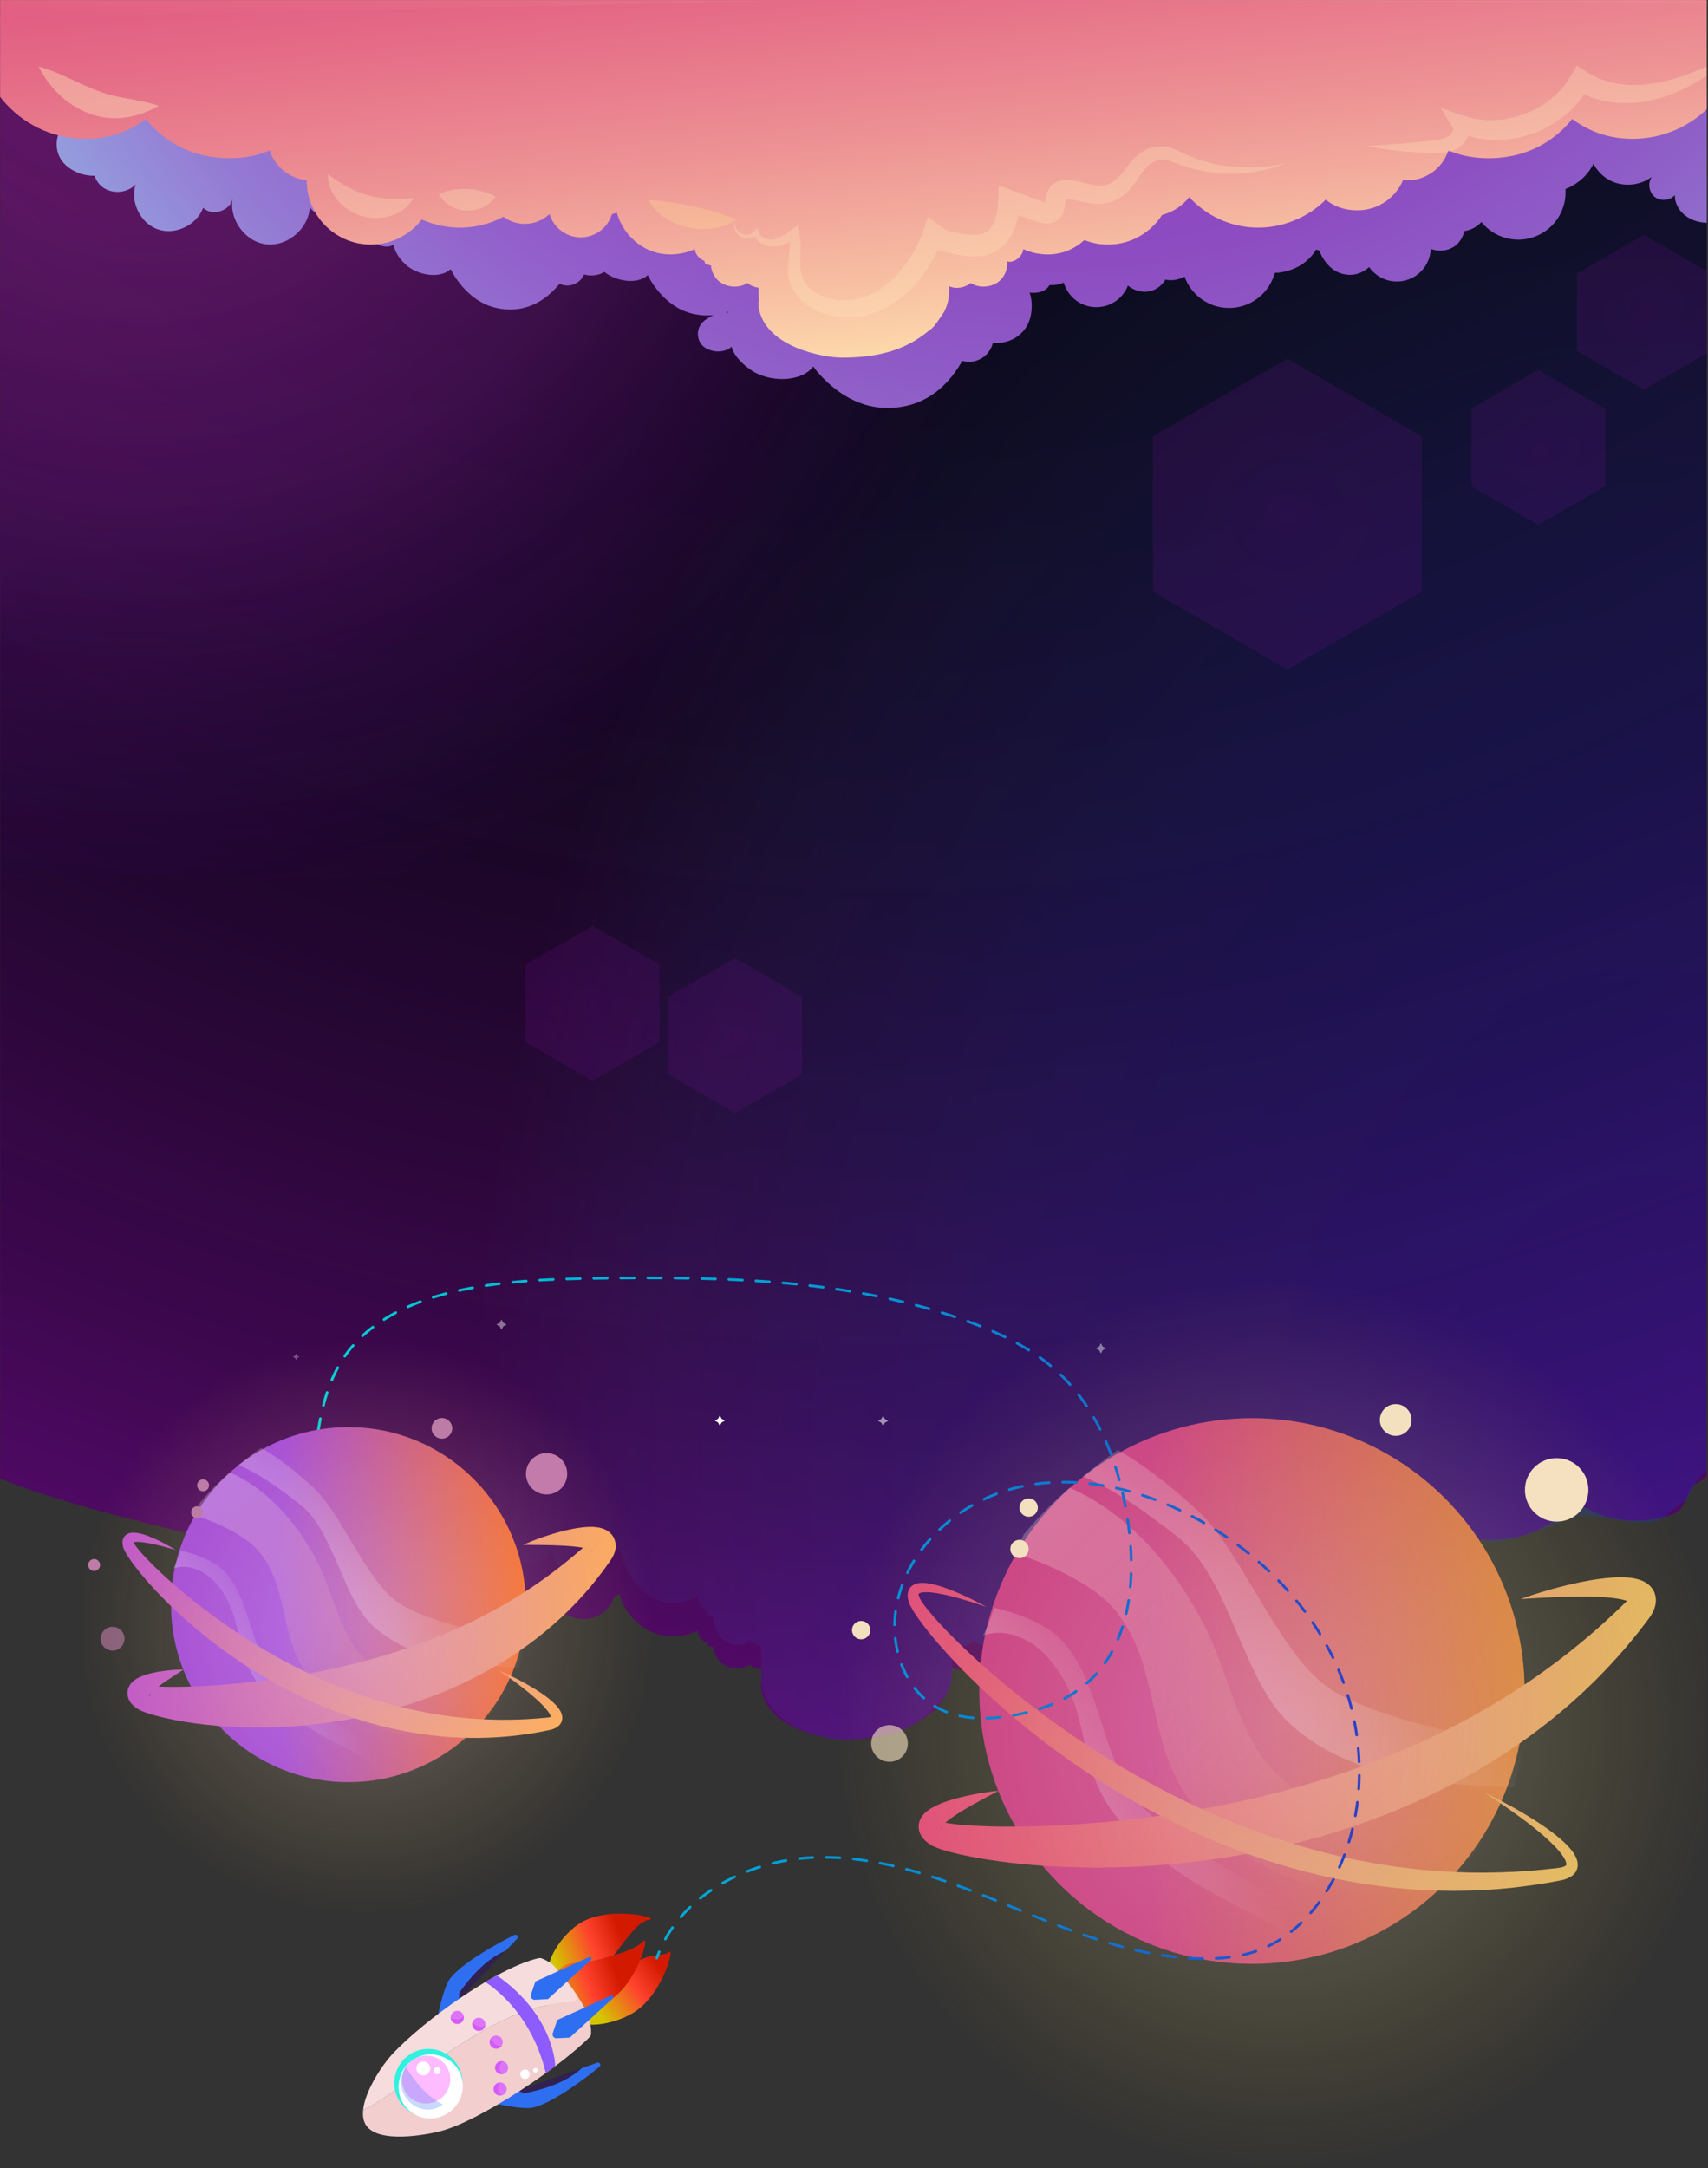 <?xml version="1.0" encoding="UTF-8"?>
<svg id="Layer_1" data-name="Layer 1" xmlns="http://www.w3.org/2000/svg" xmlns:xlink="http://www.w3.org/1999/xlink" viewBox="0 0 1266 1606"><rect x="0" y="0" width="1266" height="1606" fill="#333333" stroke="none"/>
  <defs>
    <style>
      .cls-1 {
        clip-path: url(#clippath);
      }

      .cls-2, .cls-3, .cls-4, .cls-5, .cls-6, .cls-7 {
        fill: none;
      }

      .cls-2, .cls-8, .cls-9, .cls-10, .cls-11, .cls-12, .cls-13, .cls-14, .cls-15, .cls-16, .cls-17, .cls-18, .cls-19, .cls-20, .cls-21, .cls-22, .cls-23, .cls-24, .cls-25, .cls-26, .cls-27, .cls-28, .cls-29, .cls-30, .cls-31, .cls-32, .cls-33, .cls-34, .cls-35, .cls-36, .cls-37, .cls-38, .cls-39, .cls-40, .cls-41, .cls-42, .cls-43, .cls-44, .cls-45, .cls-46, .cls-47, .cls-48, .cls-49, .cls-50, .cls-51, .cls-52, .cls-53, .cls-54, .cls-55, .cls-56, .cls-57, .cls-58, .cls-59, .cls-60 {
        stroke-width: 0px;
      }

      .cls-3 {
        stroke: url(#New_Gradient_Swatch_copy_4-4);
      }

      .cls-3, .cls-4, .cls-5 {
        stroke-linecap: round;
        stroke-width: 2px;
      }

      .cls-3, .cls-4, .cls-5, .cls-6, .cls-7 {
        stroke-miterlimit: 10;
      }

      .cls-4 {
        stroke: url(#New_Gradient_Swatch_copy_4-2);
      }

      .cls-8 {
        fill: url(#radial-gradient);
      }

      .cls-5 {
        stroke: url(#New_Gradient_Swatch_copy_4-3);
        stroke-dasharray: 0 0 10.02 10.02;
      }

      .cls-9 {
        fill: url(#linear-gradient-12);
      }

      .cls-9, .cls-10, .cls-11, .cls-20, .cls-21, .cls-22 {
        opacity: .24;
      }

      .cls-10 {
        fill: url(#linear-gradient-13);
      }

      .cls-11 {
        fill: url(#linear-gradient-14);
      }

      .cls-6 {
        stroke: url(#New_Gradient_Swatch_copy_4);
      }

      .cls-12 {
        fill: url(#linear-gradient-11);
      }

      .cls-13 {
        fill: url(#linear-gradient-10);
      }

      .cls-14 {
        fill: url(#radial-gradient-2);
      }

      .cls-14, .cls-15, .cls-16, .cls-17, .cls-34, .cls-35 {
        opacity: .18;
      }

      .cls-15 {
        fill: url(#radial-gradient-8);
      }

      .cls-16 {
        fill: url(#radial-gradient-6);
      }

      .cls-17 {
        fill: url(#radial-gradient-7);
      }

      .cls-18 {
        fill: url(#New_Gradient_Swatch_copy_8-2);
      }

      .cls-19 {
        fill: url(#New_Gradient_Swatch_copy_9-2);
      }

      .cls-20 {
        fill: url(#linear-gradient-6);
      }

      .cls-21 {
        fill: url(#linear-gradient-7);
      }

      .cls-22 {
        fill: url(#linear-gradient-5);
      }

      .cls-23 {
        fill: #2d0d73;
        opacity: .47;
      }

      .cls-61 {
        clip-path: url(#clippath-1);
      }

      .cls-62 {
        clip-path: url(#clippath-2);
      }

      .cls-24 {
        opacity: .16;
      }

      .cls-24, .cls-33, .cls-38, .cls-55, .cls-60 {
        fill: #fff;
      }

      .cls-25 {
        fill: url(#New_Gradient_Swatch_copy);
      }

      .cls-26 {
        fill: url(#New_Gradient_Swatch_copy_9);
      }

      .cls-27 {
        fill: url(#New_Gradient_Swatch_copy_8);
      }

      .cls-28 {
        fill: url(#New_Gradient_Swatch_copy-2);
      }

      .cls-29 {
        fill: url(#radial-gradient-3);
      }

      .cls-30 {
        fill: url(#radial-gradient-4);
      }

      .cls-31 {
        fill: url(#radial-gradient-9);
      }

      .cls-32 {
        fill: url(#radial-gradient-5);
      }

      .cls-33 {
        opacity: .43;
      }

      .cls-34 {
        fill: url(#radial-gradient-11);
      }

      .cls-35 {
        fill: url(#radial-gradient-10);
      }

      .cls-36 {
        fill: url(#radial-gradient-12);
      }

      .cls-36, .cls-37 {
        opacity: .38;
      }

      .cls-37 {
        fill: url(#radial-gradient-13);
      }

      .cls-7 {
        stroke: url(#linear-gradient);
      }

      .cls-63 {
        opacity: .3;
      }

      .cls-64 {
        opacity: .41;
      }

      .cls-38 {
        opacity: .55;
      }

      .cls-39 {
        fill: url(#linear-gradient-4);
      }

      .cls-40 {
        fill: url(#linear-gradient-2);
      }

      .cls-41 {
        fill: url(#linear-gradient-3);
      }

      .cls-42 {
        fill: url(#linear-gradient-8);
      }

      .cls-43 {
        fill: url(#linear-gradient-9);
      }

      .cls-44 {
        opacity: .26;
      }

      .cls-44, .cls-48 {
        fill: #2e6ff2;
      }

      .cls-45, .cls-46 {
        opacity: .62;
      }

      .cls-45, .cls-47 {
        fill: #f3e0be;
      }

      .cls-46, .cls-50 {
        fill: #bc7ca5;
      }

      .cls-49 {
        fill: #d65af9;
      }

      .cls-51 {
        fill: #8d5bff;
      }

      .cls-52 {
        fill: #c37bab;
      }

      .cls-53 {
        fill: #30f2df;
      }

      .cls-54 {
        fill: #f2cece;
      }

      .cls-56 {
        fill: #ffde94;
      }

      .cls-57 {
        fill: #ffe7bb;
      }

      .cls-58 {
        fill: #fbf;
      }

      .cls-59 {
        fill: #f5e1c0;
      }

      .cls-60 {
        opacity: .29;
      }
    </style>
    <clipPath id="clippath">
      <rect class="cls-2" x="-7.43" y="-853.47" width="1274" height="4619"/>
    </clipPath>
    <clipPath id="clippath-1">
      <polygon class="cls-2" points="1267.07 3766.03 -12.43 3855.03 -12.43 -908.97 1267.07 -997.97 1267.07 3766.03"/>
    </clipPath>
    <clipPath id="clippath-2">
      <rect class="cls-2" x=".07" y=".03" width="1265" height="1606"/>
    </clipPath>
    <radialGradient id="radial-gradient" cx="376.19" cy="-1251.21" fx="376.19" fy="-1251.21" r="796.34" gradientTransform="translate(735.26 1528.04) scale(1.18 1.29)" gradientUnits="userSpaceOnUse">
      <stop offset="0" stop-color="#005afb" stop-opacity=".2"/>
      <stop offset=".28" stop-color="#0561fa" stop-opacity=".18"/>
      <stop offset=".56" stop-color="#1577f9" stop-opacity=".14"/>
      <stop offset=".85" stop-color="#309cf7" stop-opacity=".06"/>
      <stop offset="1" stop-color="#43b6f6" stop-opacity="0"/>
    </radialGradient>
    <radialGradient id="radial-gradient-2" cx="-42.11" cy="416.23" fx="-42.11" fy="416.23" r="60.3" gradientUnits="userSpaceOnUse">
      <stop offset="0" stop-color="#9f2eb9" stop-opacity=".98"/>
      <stop offset=".09" stop-color="#9f2eb9" stop-opacity=".91"/>
      <stop offset=".24" stop-color="#9f2eb9" stop-opacity=".85"/>
      <stop offset=".44" stop-color="#9f2eb9" stop-opacity=".81"/>
      <stop offset="1" stop-color="#9f2eb9" stop-opacity=".8"/>
    </radialGradient>
    <linearGradient id="New_Gradient_Swatch_copy_4" data-name="New Gradient Swatch copy 4" x1="70.96" y1="129.09" x2="691.02" y2="129.09" gradientUnits="userSpaceOnUse">
      <stop offset="0" stop-color="#00d1d5"/>
      <stop offset=".48" stop-color="#009bd5"/>
      <stop offset=".59" stop-color="#068dd3"/>
      <stop offset=".79" stop-color="#156bce"/>
      <stop offset="1" stop-color="#2a3fc8"/>
    </linearGradient>
    <linearGradient id="linear-gradient" x1="32.46" y1="88.59" x2="72.46" y2="88.59" gradientUnits="userSpaceOnUse">
      <stop offset="0" stop-color="#2a3fc8"/>
      <stop offset=".21" stop-color="#156bce"/>
      <stop offset=".41" stop-color="#068dd3"/>
      <stop offset=".52" stop-color="#009bd5"/>
      <stop offset="1" stop-color="#00d1d5"/>
    </linearGradient>
    <linearGradient id="linear-gradient-2" x1="619.73" y1="170.34" x2="664.43" y2="-279.27" gradientUnits="userSpaceOnUse">
      <stop offset="0" stop-color="#de4c7d"/>
      <stop offset=".12" stop-color="#df547f"/>
      <stop offset=".32" stop-color="#e56c87"/>
      <stop offset=".57" stop-color="#ed9294"/>
      <stop offset=".86" stop-color="#f9c7a5"/>
      <stop offset="1" stop-color="#ffe3ae"/>
    </linearGradient>
    <radialGradient id="New_Gradient_Swatch_copy_8" data-name="New Gradient Swatch copy 8" cx="713.37" cy="-128.45" fx="713.37" fy="-128.45" r="1667.07" gradientUnits="userSpaceOnUse">
      <stop offset="0" stop-color="#000009" stop-opacity=".9"/>
      <stop offset=".26" stop-color="#02000b" stop-opacity=".9"/>
      <stop offset=".41" stop-color="#090014" stop-opacity=".91"/>
      <stop offset=".55" stop-color="#160223" stop-opacity=".91"/>
      <stop offset=".66" stop-color="#280337" stop-opacity=".92"/>
      <stop offset=".77" stop-color="#400553" stop-opacity=".94"/>
      <stop offset=".87" stop-color="#5c0874" stop-opacity=".95"/>
      <stop offset=".96" stop-color="#7e0b9b" stop-opacity=".97"/>
      <stop offset="1" stop-color="#8d0dac" stop-opacity=".98"/>
    </radialGradient>
    <radialGradient id="New_Gradient_Swatch_copy_8-2" data-name="New Gradient Swatch copy 8" cx="664.98" cy="-588.31" fx="664.98" fy="-588.31" r="2191.17" xlink:href="#New_Gradient_Swatch_copy_8"/>
    <radialGradient id="radial-gradient-3" cx="486.9" cy="-218.41" fx="486.9" fy="-218.41" r="786.12" gradientTransform="translate(678.97 1431.69) scale(1.11 1.52)" gradientUnits="userSpaceOnUse">
      <stop offset="0" stop-color="#033cfb" stop-opacity=".2"/>
      <stop offset=".28" stop-color="#0744fa" stop-opacity=".18"/>
      <stop offset=".56" stop-color="#145ef8" stop-opacity=".14"/>
      <stop offset=".85" stop-color="#2989f5" stop-opacity=".06"/>
      <stop offset="1" stop-color="#38a7f4" stop-opacity="0"/>
    </radialGradient>
    <radialGradient id="radial-gradient-4" cx="105.49" cy="-16.77" fx="105.49" fy="-16.77" r="697.23" gradientUnits="userSpaceOnUse">
      <stop offset="0" stop-color="#ff3cfb" stop-opacity=".2"/>
      <stop offset=".28" stop-color="#ef37f1" stop-opacity=".18"/>
      <stop offset=".56" stop-color="#bf28d5" stop-opacity=".14"/>
      <stop offset=".84" stop-color="#7111a6" stop-opacity=".06"/>
      <stop offset="1" stop-color="#380084" stop-opacity="0"/>
    </radialGradient>
    <radialGradient id="radial-gradient-5" cx="111.5" cy="-17.24" fx="111.5" fy="-17.24" r="697.23" xlink:href="#radial-gradient-4"/>
    <radialGradient id="radial-gradient-6" cx="439.21" cy="743.14" fx="439.21" fy="743.14" r="53.65" gradientUnits="userSpaceOnUse">
      <stop offset="0" stop-color="#8d0dac" stop-opacity=".98"/>
      <stop offset=".08" stop-color="#8d0dac" stop-opacity=".92"/>
      <stop offset=".23" stop-color="#8d0dac" stop-opacity=".85"/>
      <stop offset=".43" stop-color="#8d0dac" stop-opacity=".81"/>
      <stop offset="1" stop-color="#8d0dac" stop-opacity=".8"/>
    </radialGradient>
    <radialGradient id="radial-gradient-7" cx="544.86" cy="766.95" fx="544.86" fy="766.95" r="53.65" xlink:href="#radial-gradient-6"/>
    <radialGradient id="radial-gradient-8" cx="954.13" cy="380.71" fx="954.13" fy="380.71" r="107.64" xlink:href="#radial-gradient-6"/>
    <radialGradient id="radial-gradient-9" cx="891.27" cy="-3642.21" fx="891.27" fy="-3642.21" r="1027.27" gradientTransform="translate(-116 -3991.35) scale(1 -1)" gradientUnits="userSpaceOnUse">
      <stop offset="0" stop-color="#9c3acc" stop-opacity=".9"/>
      <stop offset=".25" stop-color="#9b3ccc" stop-opacity=".9"/>
      <stop offset=".4" stop-color="#9b45ce" stop-opacity=".91"/>
      <stop offset=".53" stop-color="#9a53d1" stop-opacity=".91"/>
      <stop offset=".64" stop-color="#9a67d6" stop-opacity=".92"/>
      <stop offset=".75" stop-color="#9982dc" stop-opacity=".93"/>
      <stop offset=".84" stop-color="#97a2e3" stop-opacity=".95"/>
      <stop offset=".93" stop-color="#96c8eb" stop-opacity=".96"/>
      <stop offset="1" stop-color="#95eaf3" stop-opacity=".98"/>
    </radialGradient>
    <linearGradient id="linear-gradient-3" x1="737.88" y1="-3855.25" x2="779.67" y2="-4275.68" gradientTransform="translate(-116 -3991.35) scale(1 -1)" xlink:href="#linear-gradient-2"/>
    <radialGradient id="radial-gradient-10" cx="1140.2" cy="331.4" fx="1140.2" fy="331.4" r="53.65" xlink:href="#radial-gradient-6"/>
    <radialGradient id="radial-gradient-11" cx="1218.42" cy="231.31" fx="1218.42" fy="231.31" r="53.65" xlink:href="#radial-gradient-6"/>
    <linearGradient id="linear-gradient-4" x1="725.89" y1="1252.5" x2="1130.1" y2="1252.5" gradientUnits="userSpaceOnUse">
      <stop offset="0" stop-color="#c73988"/>
      <stop offset=".31" stop-color="#c73988"/>
      <stop offset=".86" stop-color="#d2704b"/>
      <stop offset="1" stop-color="#d6803b"/>
    </linearGradient>
    <linearGradient id="linear-gradient-5" x1="-1032.22" y1="-1442.74" x2="-1097.1" y2="-1889.19" gradientTransform="translate(2774.05 1988.67) rotate(-36.45)" gradientUnits="userSpaceOnUse">
      <stop offset="0" stop-color="#d6803b" stop-opacity="0"/>
      <stop offset="1" stop-color="#fff"/>
    </linearGradient>
    <linearGradient id="linear-gradient-6" x1="-1054.09" y1="-1703.92" x2="-911.77" y2="-1703.92" gradientTransform="translate(2774.05 1988.67) rotate(-36.45)" gradientUnits="userSpaceOnUse">
      <stop offset="0" stop-color="#fff"/>
      <stop offset=".09" stop-color="#fff" stop-opacity=".95"/>
      <stop offset=".25" stop-color="#fff" stop-opacity=".82"/>
      <stop offset=".47" stop-color="#fff" stop-opacity=".61"/>
      <stop offset=".73" stop-color="#fff" stop-opacity=".32"/>
      <stop offset="1" stop-color="#fff" stop-opacity="0"/>
    </linearGradient>
    <linearGradient id="linear-gradient-7" x1="-950.67" y1="-955.02" x2="-851.52" y2="-955.02" gradientTransform="translate(2091.06 1719.18) rotate(-28.74)" gradientUnits="userSpaceOnUse">
      <stop offset="0" stop-color="#fff"/>
      <stop offset=".35" stop-color="#fff" stop-opacity=".61"/>
      <stop offset=".67" stop-color="#fff" stop-opacity=".28"/>
      <stop offset=".89" stop-color="#fff" stop-opacity=".08"/>
      <stop offset="1" stop-color="#fff" stop-opacity="0"/>
    </linearGradient>
    <linearGradient id="New_Gradient_Swatch_copy" data-name="New Gradient Swatch copy" x1="669.55" y1="1275.8" x2="1237.61" y2="1275.8" gradientUnits="userSpaceOnUse">
      <stop offset="0" stop-color="#de4c7d"/>
      <stop offset=".16" stop-color="#de547a"/>
      <stop offset=".41" stop-color="#de6c75"/>
      <stop offset=".72" stop-color="#df926c"/>
      <stop offset="1" stop-color="#e1ba63"/>
    </linearGradient>
    <linearGradient id="New_Gradient_Swatch_copy-2" data-name="New Gradient Swatch copy" x1="723.72" y1="1112.88" x2="1111.73" y2="1457.05" xlink:href="#New_Gradient_Swatch_copy"/>
    <radialGradient id="radial-gradient-12" cx="5213.37" cy="3692.66" fx="5213.37" fy="3692.66" r="328.27" gradientTransform="translate(117.51 -5057.07) rotate(47.22)" gradientUnits="userSpaceOnUse">
      <stop offset="0" stop-color="#fff" stop-opacity=".6"/>
      <stop offset=".12" stop-color="#fffcf3" stop-opacity=".57"/>
      <stop offset=".31" stop-color="#fff5d2" stop-opacity=".49"/>
      <stop offset=".54" stop-color="#ffe99d" stop-opacity=".36"/>
      <stop offset=".79" stop-color="#ffd954" stop-opacity=".17"/>
      <stop offset="1" stop-color="#ffca10" stop-opacity="0"/>
    </radialGradient>
    <linearGradient id="linear-gradient-8" x1="4723" y1="-6169.92" x2="4725.69" y2="-6110.68" gradientTransform="translate(8185.31 2107.81) rotate(-122.85)" gradientUnits="userSpaceOnUse">
      <stop offset="0" stop-color="#d3c600"/>
      <stop offset=".27" stop-color="#e78815"/>
      <stop offset=".57" stop-color="#ff422e"/>
      <stop offset=".97" stop-color="#d21a00"/>
    </linearGradient>
    <linearGradient id="linear-gradient-9" x1="4764.12" y1="-6176.83" x2="4752.45" y2="-6122.98" xlink:href="#linear-gradient-8"/>
    <linearGradient id="linear-gradient-10" x1="4746.94" y1="-6195.21" x2="4734.74" y2="-6140.14" xlink:href="#linear-gradient-8"/>
    <linearGradient id="New_Gradient_Swatch_copy_4-2" data-name="New Gradient Swatch copy 4" x1="231.34" y1="1163.44" x2="1008.54" y2="1163.44" xlink:href="#New_Gradient_Swatch_copy_4"/>
    <linearGradient id="New_Gradient_Swatch_copy_4-3" data-name="New Gradient Swatch copy 4" x1="231.34" y1="1198.63" x2="1008.54" y2="1198.63" xlink:href="#New_Gradient_Swatch_copy_4"/>
    <linearGradient id="New_Gradient_Swatch_copy_4-4" data-name="New Gradient Swatch copy 4" x1="231.34" y1="1448" x2="1008.54" y2="1448" xlink:href="#New_Gradient_Swatch_copy_4"/>
    <linearGradient id="linear-gradient-11" x1="126.75" y1="1188.52" x2="389.7" y2="1188.52" gradientUnits="userSpaceOnUse">
      <stop offset="0" stop-color="#a045dd"/>
      <stop offset=".31" stop-color="#a045dd"/>
      <stop offset=".56" stop-color="#bd529f"/>
      <stop offset="1" stop-color="#f46b2d"/>
    </linearGradient>
    <linearGradient id="linear-gradient-12" x1="-1538.35" y1="-1978.13" x2="-1580.56" y2="-2268.56" gradientTransform="translate(2774.05 1988.67) rotate(-36.45)" gradientUnits="userSpaceOnUse">
      <stop offset="0" stop-color="#f46b2d" stop-opacity="0"/>
      <stop offset="1" stop-color="#fff"/>
    </linearGradient>
    <linearGradient id="linear-gradient-13" x1="-1552.57" y1="-2148.04" x2="-1459.99" y2="-2148.04" xlink:href="#linear-gradient-6"/>
    <linearGradient id="linear-gradient-14" x1="-1452.89" y1="-1337.86" x2="-1388.4" y2="-1337.86" xlink:href="#linear-gradient-7"/>
    <linearGradient id="New_Gradient_Swatch_copy_9" data-name="New Gradient Swatch copy 9" x1="83.11" y1="1205.2" x2="466.63" y2="1205.2" gradientUnits="userSpaceOnUse">
      <stop offset="0" stop-color="#bf56cd"/>
      <stop offset=".15" stop-color="#c35cc4"/>
      <stop offset=".4" stop-color="#d06fac"/>
      <stop offset=".71" stop-color="#e68d86"/>
      <stop offset="1" stop-color="#fdae5d"/>
    </linearGradient>
    <linearGradient id="New_Gradient_Swatch_copy_9-2" data-name="New Gradient Swatch copy 9" x1="122.56" y1="1096.09" x2="379.68" y2="1324.16" xlink:href="#New_Gradient_Swatch_copy_9"/>
    <radialGradient id="radial-gradient-13" cx="4700.28" cy="4140.1" fx="4700.28" fy="4140.1" r="213.55" gradientTransform="translate(117.51 -5057.07) rotate(47.22)" gradientUnits="userSpaceOnUse">
      <stop offset="0" stop-color="#fff" stop-opacity=".6"/>
      <stop offset=".12" stop-color="#fffbf5" stop-opacity=".57"/>
      <stop offset=".31" stop-color="#fff2db" stop-opacity=".49"/>
      <stop offset=".54" stop-color="#ffe2b0" stop-opacity=".36"/>
      <stop offset=".79" stop-color="#ffcd75" stop-opacity=".17"/>
      <stop offset="1" stop-color="#ffba3f" stop-opacity="0"/>
    </radialGradient>
    <clipPath id="clippath-3">
      <rect class="cls-2" x="-2336.33" y="-972.76" width="1274" height="4619"/>
    </clipPath>
    <clipPath id="clippath-4">
      <polygon class="cls-2" points="-1061.83 3646.74 -2341.33 3735.74 -2341.33 -1028.26 -1061.83 -1117.26 -1061.83 3646.74"/>
    </clipPath>
  </defs>
  <g class="cls-1">
    <g class="cls-61">
      <g class="cls-62">
        <polygon class="cls-8" points="1256.57 109.53 -138.43 9.53 -177.43 -998.47 1265.57 -998.47 1256.57 109.53"/>
        <polygon class="cls-14" points="-42.14 480.68 -97.95 448.43 -97.92 383.97 -42.08 351.77 13.73 384.02 13.7 448.48 -42.14 480.68"/>
        <polyline class="cls-6" points="690.62 170.03 626.98 88.34 70.96 88.34"/>
        <circle class="cls-7" cx="52.46" cy="88.59" r="19.5"/>
        <path class="cls-40" d="m1305.29-25.67c-4.77-13.25-14.61-26.35-27.47-32.09-11.22-18.92-30.74-32.71-52.32-36.96-21.58-4.25-43.25-.16-60.79,13.1-10.26-13.06-24.96-22.57-41.08-26.57-16.12-4-35.51-3.45-50.68,3.3-2.23-7.06-7.05-13.27-13.33-17.19-6.28-3.92-12.89-5.71-20.21-4.61-4.25-10.53-13.78-18.77-24.81-21.46-11.03-2.69-23.85-.61-32.47,6.79-13.49-13.46-32.58-21.13-51.63-20.73-19.05.4-36.76,8.56-49.66,22.58-5-6.46-12.2-11.16-20.11-13.21-8.46-13.19-23.25-21.94-40.08-21.94-6.19,0-12.1,1.18-17.52,3.33-3.03-2.76-6.44-5.1-10.14-6.86-11.05-5.25-24.02-4.89-35.16.16-.13-5.21-7.1-10.81-12-9.06.8-6.3-2.45-12.94-7.91-16.18-5.46-3.24-13.81-3.54-18.97.17-4.19-3.52-11.19-4.87-16.05-2.36.44-7.6-.96-15.57-5.46-21.71-2.07-2.82-5.75-9.02-8.88-10.74-16.03-13.36-34.74-20.49-65.03-20.49-14.03,0-57.67,7.89-61.91,37.85-.44,3.12.11,3.27.31,4.87-.2,1.8-.31,3.63-.31,5.48,0,1.2.06,2.39.14,3.57-3.12.37-6.21,1.63-8.47,3.53-5.15-3.72-13.5-3.42-18.97-.17-4.57,2.71-7.58,7.8-7.97,13.08-.7.06-1.42.3-2.23.75-.43-.33-1.09-.21-1.51.14s-.64.88-.81,1.4c-.12.36-.21.72-.29,1.09-3.67,1.43-7,5.2-7.09,8.79-11.15-5.04-24.11-5.41-35.16-.16-11.05,5.25-19.58,15.54-22.71,27.37-1.07-.64-2.28-1.05-3.56-1.27-2.99-9.96-12.22-17.22-23.15-17.22s-20.17,7.26-23.16,17.22c-4.78-4.49-11.21-7.24-18.29-7.24-5.94,0-11.43,1.94-15.86,5.22-9.39-4.97-19.87-7.76-30.79-7.99-10.2-.21-20.42,1.89-29.78,5.95-8.7-11.26-22.33-18.52-37.67-18.52-26.29,0-47.6,21.31-47.6,47.6,0,.04,0,.08,0,.12-4.95.35-9.6,2.06-14.08,4.85-6.28,3.92-11.1,10.13-13.33,17.19-15.17-6.75-34.56-7.3-50.68-3.3-16.12,4-30.82,13.51-41.08,26.57-17.55-13.26-39.21-17.35-60.8-13.1-21.58,4.25-41.1,18.04-52.32,36.96-12.86,5.74-22.7,18.83-27.47,32.09-4.77,13.25-3.9,28.44,2.35,41.06L636.35,6.73l671.67-2.67c6.25-12.62,2.04-16.48-2.73-29.73Z"/>
        <path class="cls-27" d="m1277.57,110.53l-3-84.11H-10v1010.58h-22c-6.25,12.62-3.26,5.38,1.51,18.63,4.77,13.25,7.2,25.16,20.06,30.9-15.41-.19-44.58,9.75-23,14,14.26,2.81,12.88-10.28,26-15V43.53l1285,67Z"/>
        <path class="cls-18" d="m151.17,1138.15c16.36,2.86,35.51,3.45,50.68-3.3,2.23,7.06,7.05,13.27,13.33,17.19,4.48,2.79,9.13,4.5,14.08,4.85,0,.04,0,.08,0,.12,0,26.29,21.31,47.6,47.6,47.6,15.33,0,28.96-7.26,37.67-18.52,9.36,4.06,19.57,6.16,29.78,5.95,10.93-.23,21.41-3.01,30.79-7.99,4.44,3.28,9.92,5.22,15.86,5.22,7.08,0,13.51-2.75,18.29-7.24,2.99,9.96,12.22,17.22,23.16,17.22s20.16-7.26,23.15-17.22c1.28-.22,2.49-.63,3.56-1.27,3.12,11.83,11.66,22.11,22.71,27.37,11.05,5.25,24.02,4.89,35.16-.16.09,3.59,3.42,7.36,7.09,8.79.08.37.17.73.29,1.09.17.52.4,1.05.81,1.4.42.35,1.08.47,1.51.14.81.45,1.54.69,2.23.75.4,5.28,3.4,10.36,7.97,13.08,5.46,3.24,13.81,3.54,18.97-.18,2.27,1.9,5.35,3.16,8.47,3.53-.08,1.18-.14,2.37-.14,3.57,0,1.85.11,3.68.31,5.48-.2,1.6-.75,1.75-.31,4.87,4.25,29.97,47.89,37.85,61.91,37.85,30.29,0,48.99-7.13,65.03-20.49,3.13-1.72,6.81-7.92,8.88-10.74,4.5-6.14,5.9-14.11,5.46-21.71,4.86,2.51,11.85,1.16,16.05-2.36,5.15,3.72,13.5,3.42,18.97.18,5.46-3.24,8.71-9.88,7.91-16.18,4.91,1.75,11.87-3.85,12-9.06,11.15,5.04,24.11,5.41,35.16.16,3.7-1.76,7.11-4.1,10.14-6.86,5.42,2.15,11.33,3.33,17.52,3.33,16.84,0,31.62-8.75,40.08-21.94,7.9-2.04,15.11-6.74,20.11-13.21,12.91,14.02,30.61,22.18,49.66,22.58,19.05.4,38.14-7.26,51.63-20.73,8.62,7.4,21.43,9.48,32.47,6.79,11.03-2.69,20.56-10.93,24.81-21.46,7.32,1.1,13.93-.69,20.21-4.61,6.28-3.92,11.1-10.13,13.33-17.19,15.17,6.75,34.56,7.3,50.68,3.3s30.82-13.51,41.08-26.57c17.55,13.26,39.21,17.35,60.8,13.1,21.58-4.25,16.1-6.04,27.32-24.96,12.86-5.74,22.7-18.83,27.47-32.09,4.77-13.25,8.98-17.11,2.73-29.73l-11.07-.02-5-931.35L-7.43,53.53l-1,1034c4-1-6.95,5.5-1,1,8.77,13.61,142.33,46.42,160.61,49.62Z"/>
        <path class="cls-29" d="m151.17,1090.68c16.12,5.24,35.51,4.52,50.68-4.32,2.23,9.24,7.05,17.37,13.33,22.5,4.48,3.66,9.13,5.89,14.08,6.36,0,.05,0,.1,0,.16,0,34.43,21.31,62.33,47.6,62.33,15.33,0,28.96-9.5,37.67-24.25,9.36,5.32,19.57,8.07,29.78,7.79,10.93-.3,21.41-3.95,30.79-10.46,4.44,4.29,9.92,6.84,15.86,6.84,7.08,0,13.51-3.61,18.29-9.48,2.99,13.04,12.22,22.55,23.16,22.55s20.16-9.5,23.15-22.54c1.28-.29,2.49-.83,3.56-1.66,3.12,15.49,11.66,28.96,22.71,35.84,11.05,6.88,24.02,6.4,35.16-.21.09,4.7,3.42,9.64,7.09,11.51.08.48.17.96.29,1.43.17.68.4,1.37.81,1.83.42.46,1.08.62,1.51.18.81.58,1.54.9,2.23.98.4,6.91,3.4,13.57,7.97,17.12,5.46,4.25,13.81,4.64,18.97-.23,2.27,2.49,5.35,4.14,8.47,4.62-.08,1.55-.14,3.1-.14,4.67,0,2.42.11,4.81.31,7.17-.2,2.1-.05,2.27-.31,6.38-2.64,41.76,50.38,51.97,64.36,50.76,32.44-2.81,47.97-6.5,64-24,3.13-2.25,7.93-8.3,10-12,4.5-8.04,3.36-24.56,2.93-34.51,4.86,3.29,11.85,1.51,16.05-3.09,5.15,4.87,13.5,4.48,18.97.23,5.46-4.25,8.71-12.93,7.91-21.19,4.91,2.3,11.87-5.04,12-11.86,11.15,6.61,24.11,7.08,35.16.21,3.7-2.31,7.11-5.36,10.14-8.98,5.42,2.82,11.33,4.37,17.52,4.37,16.84,0,31.62-11.46,40.08-28.73,7.9-2.67,15.11-8.83,20.11-17.29,12.91,18.35,30.61,29.04,49.66,29.56,19.05.52,38.14-9.51,51.63-27.14,8.62,9.68,21.43,12.41,32.47,8.89,11.03-3.52,20.56-14.31,24.81-28.1,7.32,1.44,13.93-.91,20.21-6.04,6.28-5.13,32.1,39.91,34.33,30.67,15.17,8.84,53.88-10.76,70-16s59.74,14.1,70-3c19-13,13-10,19-20,11.47-19.11,15.78-8.22,27-33,12.86-7.52-4.43-51.83.35-69.18,4.77-17.35,8.98-22.4,2.73-38.93l-13.08-32.02V31.53L-7.43,43.53l-1,1044c27,25,112.58-25.75,118.53-31.64,10.26,17.1,24.96,29.55,41.08,34.79Z"/>
        <rect class="cls-30" x="-16.07" y="15.42" width="833.71" height="635.29"/>
        <rect class="cls-32" x="-10.06" y="14.95" width="833.71" height="635.29"/>
        <polygon class="cls-16" points="439.18 800.49 389.53 771.79 389.55 714.44 439.23 685.79 488.89 714.48 488.86 771.83 439.18 800.49"/>
        <polygon class="cls-17" points="544.84 824.3 495.18 795.61 495.21 738.26 544.89 709.6 594.55 738.3 594.52 795.65 544.84 824.3"/>
        <polygon class="cls-15" points="954.08 495.76 854.46 438.19 854.51 323.13 954.18 265.65 1053.8 323.22 1053.75 438.28 954.08 495.76"/>
        <path class="cls-31" d="m1367.3,100.03c-4.44-6.04-13.83-8.26-19.9-3.85,1.25-6.35-6.27-12.51-12.24-10.05,1.72-10.64-4.31-22.06-14.06-26.64-9.75-4.59-22.39-1.94-29.49,6.17-9.28-7.61-24.84-5.63-31.92,4.07-.22-.4-.46-.78-.71-1.15-1.77-2.6-4.24-4.63-7.06-6.1-.92-.48-1.89-.9-2.87-1.26-.5-.18-1.01-.35-1.53-.51-.57-.17-1.15-.33-1.73-.46-.19-.04-.39-.09-.58-.13-.81-.17-1.63-.31-2.46-.4-.45-.05-.91-.09-1.36-.13-3.17-.21-6.33.03-9.46.53-4.03.64-8.03,1.71-11.99,2.76-.06.02-.12.04-.19.05-.09-.22-.17-.44-.26-.65-7.98-18.78-29.68-27.53-48.47-19.54-4.46,1.9-8.36,4.57-11.61,7.8-1.84-1.09-3.87-1.84-5.96-2.04-6.93-.71-17.22,3.1-18.97,7.94-2.68-10.46-28.48-25.4-49.7-6.01-4.55-4.37-11.42-5.86-17.58-3.24-7.1,3.02-10.93,10.52-9.6,17.8-8.42-3.32-18.29-4-28.75,1.76-10.82,5.98-15.93,13.23-17.87,20.35-4.87-4.42-11.86-7.82-21.6-6.83-23.74,2.45-29.4,17.74-27.92,31.35-5.55-.64-11.5.32-13.74,3.1.88-10.76-18.63-33.3-45.02-21.9-2.87-5.61-8.88-9.26-15.56-8.8-7.7.54-13.76,6.38-14.89,13.7-6.88-5.89-15.98-9.75-27.75-7.71-12.17,2.12-19.37,7.31-23.53,13.41-3.16-5.77-8.65-11.27-18.18-13.51-23.51-5.5-33.82,7.47-36.73,20.99-.13.65-.22,1.3-.29,1.96-3.17-1.12-7.02-1.45-11.48-.09-2.96.91-5.42,2.64-7.5,4.83-5.78-5.38-14.68-10.1-28.25-10.28-16.88-.21-22.28,10.85-23.62,21.34-2.31.12-4.85.64-7.57,1.81-4.34,1.88-5.79,5.57-6.02,9.21-6.89.49-14.88,1.62-24.03,3.73-16.09,3.72-30.61,8.6-26.3,11.65.09.07.18.13.29.2,17.36,10.09,34.15,12.98,51.12,6.21,1.63,5.83,12.78,10.31,21.32,3.01.13-.17.27-.34.39-.51,8.83,6.68,25.04,14.96,42.09,4.95-1.36,7.77,4.72,12.58,12.31,10.47-.66,1.96-.96,4.19-.95,6.52-5.8-1.26-12.38-1.93-19.23-1.9-1.13,0-2.26.03-3.4.07-2.15.08-4.33.23-6.5.46-.11.01-.21.02-.32.03-1.07.11-2.13.24-3.2.39-.56.08-1.12.16-1.68.25-1.12.18-2.24.37-3.35.59-.56.11-1.11.22-1.67.34-1.11.24-2.21.49-3.3.77s-2.18.58-3.26.9-2.14.66-3.19,1.03c-6.84,2.37-13.17,5.66-18.38,9.99-8.87-13.5-37.42-17.08-53.21-13.73-5.78,1.23-11.07,3.21-15.8,5.57-16.89,8.41-26.67,21.54-26.67,21.54,0,0-7.39-1.76-11.02-2.88-1.36-.42-2.9-.83-4.57-1.18.05-.1.1-.2.15-.31,9.21,2.33,17.55-1.62,21.29-7.92.19-.32.37-.63.56-.95,0,0,0,0,0,0,.29-.51.56-1.06.8-1.61.07-.15.13-.3.2-.45.17-.4.32-.8.46-1.21.09-.27.18-.53.27-.8.13-.42.25-.85.36-1.27.03-.12.06-.23.09-.35.81-3.4.92-6.83.41-9.04,3.91,1.07,6.81.79,8.93-.26.19-.1.38-.2.56-.31.54-.33,1.03-.7,1.46-1.12.33-.32.62-.67.89-1.03.66-.91,1.13-1.95,1.44-3.02.12-.43.22-.86.3-1.3s.12-.87.15-1.3c.11-1.72-.14-3.36-.62-4.57-.15-.38-.34-.76-.55-1.14-4.31-7.52-20.82-13.7-37.54-13.95-3.34-.05-6.7.14-9.96.6-3.27.46-6.44,1.2-9.44,2.24-2.25.78-4.39,1.74-6.39,2.89-4.75-10.92-25.04-17.1-36.93-16.64-4.98.19-9.6,1.18-13.75,2.56-12.43,4.15-20.49,11.8-20.49,11.8,0,0-5.14-2.2-7.65-3.47-5.31-2.7-14.81-5.88-23.29-1.86-5.61-1.54-11.89-2.49-18.2-2.58-3.34-.05-6.7.14-9.96.6-3.27.46-6.44,1.2-9.44,2.24-2.25.78-4.39,1.74-6.39,2.89-4.75-10.92-25.04-17.1-36.93-16.64-4.98.19-9.6,1.18-13.75,2.56-12.43,4.15-20.49,11.8-20.49,11.8,0,0-5.14-2.2-7.65-3.47-5.39-2.74-15.1-5.98-23.68-1.67-4.09-4.31-9.88-9.32-17.91-12.15-4.93-1.75-10.72-2.66-17.46-2.09-.38.03-.74.07-1.11.11-1.83-3.51-3.99-5.24-5.93-6.03-1.77-.75-3.35-.7-4.3-.57,1.97-1.87,4.93-10.83-5.67-17.31-2.34-1.43-6.19-2.19-10.62-1.53-1.74-7.08-6.64-13.89-17.69-17.97-11.19-4.12-20.17-1.32-26.33,2.45-.37-2.99-1.97-7.57-7.95-10.37-7.96-3.73-15.07,1.97-15.07,1.97-6.17-18.14-25.83-27.43-41.84-24.8-5.08.84-18.34,6.66-17.24,18.7-5.9-5.71-13.4-9.97-21.53-11.03-8.14-1.05-16.88,1.39-22.59,7.28-4.37-3.94-10.59-5.74-16.4-4.74-5.8,1.01-11.05,4.78-13.86,9.96-1.51,2.8-2.33,6.13-1.51,9.22.7,2.66,2.82,5.02,5.43,5.68-.5.9-.94,1.89-1.31,2.95-.86,2.49-1.31,5.36-1.11,8.42.96,15.39,17.15,22.31,28.03,21.93.74,2.19,1.87,4.23,3.36,5.99.62.72,1.28,1.38,2.02,1.99,7.08,5.85,18.67,5.16,25.06-1.51-4.18,13.11,3.63,28.8,16.53,33.26,12.93,4.44,28.75-3.11,33.55-16,6.62,6.61,20.12,2.35,21.85-6.9-2.87,15.57,9.33,32.18,24.96,33.98,15.62,1.79,31.37-11.64,32.19-27.44,6.89,9.38,23.25,9.02,29.8-.65,5.33,6.35,12.96,9.94,20.38,11.62,0,0,0,0-.01,0-4.09,2.18-5.81,6.69-4.55,11.09,1.58,5.54,10.91,9.26,16.7,5.54,0,0-.16,6.33,8.59,14.65,8.3,7.9,25.34,11.18,33.54,3.56,0,0,10.95,24.06,34.58,28.9,23.72,4.86,38.91-9.14,46.12-18.09,1.76.84,3.71,1.32,5.79,1.32,5.53,0,10.28-3.34,12.35-8.12,5.65,1.43,10.98.49,15.11-1.91,8.7,6.99,24.37,9.55,32.14,2.34,0,0,10.95,24.06,34.58,28.9,5.06,1.04,9.74,1.21,14.03.76-1.47.67-3.06,1.54-4.73,2.69-.29.2-.58.41-.88.62-.29.21-.62.42-.91.63-4.96,3.86-6.22,10.29-3.53,15.87,3.4,7.05,16.72,9.86,23.6,3.56,0,0,1.25,8.5,14.86,17.61,12.93,8.65,36.46,9.1,45.67-2.98,0,0,20.19,29.64,52.91,30.66,32.83,1.03,49.92-21.2,57.49-34.82,2.54.72,5.27.91,8.05.43,7.4-1.28,12.98-6.84,14.63-13.7,12.85.99,23.1-6.21,26.64-15.5.17-.47.35-.93.52-1.4.95-2.64,1.45-5.44,1.6-8.19.29-4.71-.36-9.29-1.55-12.12,6.33.61,10.46-.88,13.02-3.34.01-.01.02-.03.04-.04.4-.39.76-.81,1.08-1.24.25-.34.49-.69.7-1.05,3.16.26,6.68-.2,10.52-1.79,3.2,11.16,13.85,18.96,25.89,18.12,10.01-.7,18.25-7.17,21.66-15.94,4.78,4,11.56,5.66,17.55,3.84,4.3-1.34,7.93-4.41,10.27-8.25,1.96.45,4.25.59,6.91.22,2.75-.4,5.15-1.26,7.23-2.43,5.18,14.4,19.43,24.24,35.45,23.12,15.34-1.07,27.69-11.86,31.46-25.92,1.82-.02,3.58-.19,5.24-.5,14.51-2.59,21.95-11.02,25.44-16.78.78.31,1.57.58,2.37.84,2.32,6.6,7.63,13.13,13.34,15.78,5.96,2.77,14.99,3.96,23.55-3.62,6.67,9.51,19.28,13.4,30.39,8.68,9.23-3.93,14.91-12.73,15.28-22.13,5.82,2.23,12.78,1.58,17.85-2.1,3.63-2.67,6.05-6.75,7.02-11.15,2-.22,4.21-.82,6.6-2.05,2.47-1.27,4.46-2.88,6.04-4.66,9.59,11.92,26.27,16.57,41.06,10.28,14.15-6.02,22.3-20.24,21.28-34.77,1.72-.62,3.32-1.35,4.79-2.18,8.52-4.76,13.27-10.92,15.92-16.46,2.8,5.26,7.12,9.72,12.44,12.43,9.7,4.94,22.2,3.83,30.87-2.76-3.21,4.49-2.22,11.44,2.1,14.88,4.33,3.43,11.32,2.8,14.97-1.35-.34,8.75,7.08,18.43,20.24,20.27,13.17,1.84,22.99-4.47,26.01-13.8,1.28.68,6.6,5.8,14.01,1.64,3.17-1.77,6.38-4.17,7.15-7.68-1.32,7.72,5.27,15.96,13.16,16.11,8.15.15,15.27-8.38,13.64-16.38,5.91,3.05,13.81,1.53,18.16-3.5,1.11-1.29,1.97-2.77,2.56-4.37.59-1.61.92-3.32.96-5.04,4.34-2.61,8.11-6.12,10.56-10.53,3.63-6.56,3.84-15.24-.59-21.28Zm-828.32,131.54c-.25-.04-.6-.07-1.03-.09.6-.21,1.18-.42,1.76-.65-.08.28-.17.54-.25.83,0,0-.06-.02-.18-.04-.08-.01-.18-.03-.31-.05Z"/>
        <path class="cls-41" d="m1305.91,32.16c-4.77,13.25-14.61,26.35-27.47,32.09-11.22,18.92-30.74,32.71-52.32,36.96-21.58,4.25-43.25.16-60.79-13.1-10.26,13.06-24.96,22.57-41.08,26.57-16.12,4-35.51,3.45-50.68-3.3-2.23,7.06-7.05,13.27-13.33,17.19-6.28,3.92-12.89,5.71-20.21,4.61-4.25,10.53-13.78,18.77-24.81,21.46-11.03,2.69-23.85.61-32.47-6.79-13.49,13.46-32.58,21.13-51.63,20.73-19.05-.4-36.76-8.56-49.66-22.58-5,6.46-12.2,11.16-20.11,13.21-8.46,13.19-23.25,21.94-40.08,21.94-6.19,0-12.1-1.18-17.52-3.33-3.03,2.76-6.44,5.1-10.14,6.86-11.05,5.25-24.02,4.89-35.16-.16-.13,5.21-7.1,10.81-12,9.06.8,6.3-2.45,12.94-7.91,16.18-5.46,3.24-13.81,3.54-18.97-.17-4.19,3.52-11.19,4.87-16.05,2.36.44,7.6-.96,15.57-5.46,21.71-2.07,2.82-5.75,9.02-8.88,10.74-16.03,13.36-34.74,20.49-65.03,20.49-14.03,0-57.67-7.89-61.91-37.85-.44-3.12.11-3.27.31-4.87-.2-1.8-.31-3.63-.31-5.48,0-1.2.06-2.39.14-3.57-3.12-.37-6.21-1.63-8.47-3.53-5.15,3.72-13.5,3.42-18.97.17-4.57-2.71-7.58-7.8-7.97-13.08-.7-.06-1.42-.3-2.23-.75-.43.33-1.09.21-1.51-.14s-.64-.88-.81-1.4c-.12-.36-.21-.72-.29-1.09-3.67-1.43-7-5.2-7.09-8.79-11.15,5.04-24.11,5.41-35.16.16-11.05-5.25-19.58-15.54-22.71-27.37-1.07.64-2.28,1.05-3.56,1.27-2.99,9.96-12.22,17.22-23.15,17.22s-20.17-7.26-23.16-17.22c-4.78,4.49-11.21,7.24-18.29,7.24-5.94,0-11.43-1.94-15.86-5.22-9.39,4.97-19.87,7.76-30.79,7.99-10.2.21-20.42-1.89-29.78-5.95-8.7,11.26-22.33,18.52-37.67,18.52-26.29,0-47.6-21.31-47.6-47.6,0-.04,0-.08,0-.12-4.95-.35-9.6-2.06-14.08-4.85-6.28-3.92-11.1-10.13-13.33-17.19-15.17,6.75-34.56,7.3-50.68,3.3-16.12-4-30.82-13.51-41.08-26.57-17.55,13.26-39.21,17.35-60.8,13.1-21.58-4.25-41.1-18.04-52.32-36.96-12.86-5.74-22.7-18.83-27.47-32.09-4.77-13.25-7.76-6.01-1.51-18.63L637-.47l671.65,2.9c6.25,12.62,2.04,16.48-2.73,29.73Z"/>
        <g class="cls-63">
          <path class="cls-57" d="m953.39,120.76c-24.15,9.9-51.92,10.39-76.6,2-5.05-1.54-10.57-4.76-15.6-4.54-1.38.16-2.76.41-4.06.86-9.02,3.18-12.34,12.68-18.83,20.1-8.13,9.91-19.79,13.68-32.2,10.94-4.57-.8-9.36-2.15-13.62-2.49-1.04-.07-2.49-.09-3.06.27-.02,0,.02,0,.03,0,.1-.07.21-.14.28-.24.22-.16.31-.4.32-.35-.82,3.04-.54,6.4-1.95,10.05-3.49,9.08-12.75,9.48-20.71,6.42-5.34-1.89-16.86-6.01-22.32-7.96,0,0,10.55-7.29,10.55-7.29,0,14.86-4.91,32.45-19.96,38.91-8.81,3.6-18.75,2.72-27.54.92-3.81-.81-6.94-1.35-10.79-2.62-4.79-1.49-10.28-5.17-12.36-10.29,0,0,14.57-.59,14.57-.59-10.32,28.64-33.76,56.97-65.93,60-25.09,2.12-52.8-12.07-49.29-40.68.64-7.48,2.02-14.25,1.11-20.51,0,0,5.42,2.2,5.42,2.2-7.34,4.79-17.54,9.77-26.05,4.63-2.85-1.62-5.27-4.41-5.9-7.71,0,0,2.92.77,2.92.77-3.67,3.46-9.51,3.94-13.56,1.08-3.88-2.81-5.17-8.14-3.34-12.06-1.17,4.15.9,8.72,4.32,10.5,3.23,1.72,7.82.89,10.08-1.9,0,0,1.91-2.34,1.91-2.34,0,0,1.01,3.11,1.01,3.11,1.47,4.4,7.12,6.17,11.35,5.37,6.52-1.28,12.07-6.51,17.45-10.37,0,0,1.28,5.32,1.28,5.32.94,3.91,1.16,7.85,1.15,11.58-.37,13.78-2.04,25.32,11.51,33.24,8.08,4.6,18.05,6.04,27.22,4.83,12.7-1.76,23.88-8.95,32.6-18.3,8.93-9.61,15.68-21.51,19.95-33.92,0,0,3.11-9.16,3.11-9.16l11.45,8.57c.64.67,1.65,1.16,3.09,1.64,2.55.82,6.03,1.46,8.77,2.02,8.06,1.4,16.04,2.62,21.67-2.28,7.99-7.96,6.95-22.44,7.36-33.26,8.83,3.32,21.91,8.23,30.73,11.55,1.39.53,3.7,1.45,5.04,1.63.07,0,.14,0,.21.02.03,0,0,0,0,.02-.09,0-.14.03-.28.07-.53.14-1.26.68-1.54,1.09-.21.32-.23.37-.2.36.08-.16.29-.93.45-1.93.57-4.51,1.59-10.57,6.04-13.75,3.86-2.9,8.89-3.35,13.16-2.83,5.44.63,10.01,2.18,14.96,3.25,4.02.88,7.33,1.41,11.12.32,15.27-4.64,17.16-27.27,39.87-28.71,6.31-.41,11.81,2.62,16.91,5.04,4.1,1.97,8.74,3.73,13.04,5.19,20.5,6.63,42.73,7.31,63.68,2.23h0Z"/>
        </g>
        <g class="cls-64">
          <path class="cls-57" d="m28.57,49.18c18.77,5.17,35.35,16.66,53.94,21.25,11.38,3.05,23.7,4.01,35.09,7.88-15.18,9.17-34.55,12.24-51.4,5.82-16.84-6.43-29.78-19.15-37.63-34.95h0Z"/>
        </g>
        <g class="cls-63">
          <path class="cls-57" d="m243.07,129.09c9.23,6.86,19.09,12.71,29.85,15.64,10.58,3,22.5,3.02,33.65,1.96-7.21,12.92-24.12,17.34-37.92,13.46-13.81-3.82-26.03-16.28-25.58-31.06h0Z"/>
        </g>
        <g class="cls-63">
          <path class="cls-57" d="m325.25,143.64c11.56-4.75,24.34-4.98,36.04-.67,2.01.74,3.92,1.52,5.93,2.66-2.39,3.95-5.82,6.46-9.8,8.25-11.28,4.83-26.38,1.21-32.17-10.24h0Z"/>
        </g>
        <g class="cls-63">
          <path class="cls-56" d="m480.23,148.24c11.25.04,22.45,2.32,33.28,4.57,10.79,2.46,21.91,5.09,32.14,9.8-19.76,13.93-53.28,6.5-65.42-14.37h0Z"/>
        </g>
        <g class="cls-63">
          <path class="cls-57" d="m1013.22,108.08c16.73-.97,33.38-2.14,49.96-4.27,5.63-.81,13.06-1.8,13.91-8.12.04-.65-.17-.95-.33-1.21l-8.94-14.55,17.07,5.82c21.96,7.5,47.36,1.78,65.13-12.79,5.91-4.81,10.87-10.66,14.58-17.19l4.1-7.22c1.97,1.25,8,5.05,9.89,6.25,0,0,3.02,1.63,3.02,1.63l3.13,1.46s3.24,1.26,3.24,1.26c34.84,11.89,69.8-6.43,101.16-20.91-20.74,17.08-44.12,33.25-71.48,37.23-17.15,2.58-35.71-.05-50.5-9.51,0,0,11.11-2.8,11.11-2.8-8.89,17.06-24.78,29.7-42.76,35.96-17.79,6.24-38.03,6.29-55.36-1.49,0,0,8.13-8.73,8.13-8.73,4.52,10-3.49,20.96-13.23,23.19-7.62,1.91-14.1,1.04-21.5.92-13.55-.64-27.05-2.13-40.32-4.93h0Z"/>
        </g>
        <polygon class="cls-35" points="1140.18 388.76 1090.52 360.06 1090.55 302.71 1140.23 274.05 1189.88 302.75 1189.86 360.1 1140.18 388.76"/>
        <polygon class="cls-34" points="1218.39 288.67 1168.74 259.97 1168.76 202.62 1218.44 173.96 1268.1 202.66 1268.07 260.01 1218.39 288.67"/>
        <g>
          <circle class="cls-39" cx="927.99" cy="1252.5" r="202.1"/>
          <path class="cls-22" d="m1074.68,1344.45c-44.69,9.36-87.32,1.89-118.99-22.16-36.71-27.88-41.84-75.08-61.13-114.51-20.08-41.05-55.07-85.61-101.78-105.86-11.77,10.32-22.87,21.39-33,33.52-.28.33-.57.61-.85.92-2.28,4.77-4.66,9.47-7.39,13.96,24.17,7.25,58.4,22.97,73.8,40.92,31.67,36.93,25.34,85.34,47.45,127.63,33.9,64.86,112.54,95.95,195.14,81.46,1.17-2.05,2.81-3.97,5.05-5.65,12.69-9.56,22.09-22.27,29.4-36.47-3.12-9.98-12.39-16.97-27.69-13.76Z"/>
          <path class="cls-20" d="m1113.09,1289.17c-22.31-2.4-96.53-17.14-128.4-39.09-36.94-25.44-64.43-101.36-96.81-131.08-22.36-20.52-41.44-34.94-59.35-44.95-8.86,6.27-17.52,12.77-25.89,19.63,20.87,7.81,47.56,26.81,70.58,44.96,38.61,30.44,47.68,106.34,83.28,138.49,48.5,43.8,119.58,44.45,165.61,46.72,1.92-6.95,3.64-13.9,5.24-20.73.54-2.29,1.37-4.3,2.43-6.05-5.53-4.21-11.49-7.35-16.68-7.91Z"/>
          <path class="cls-21" d="m943.25,1405.45c-12.39-9.69-76.25-43.02-99.52-70.85-26.97-32.25-26.75-81.2-52.62-115.07-16.51-21.61-54.58-28.71-54.58-28.71-1.38-1.57-.11-2.08,0,0,.14,2.54-6.81,19.48-8.1,20.72,12.6-5.05,33.86-2.07,51.36,19.76,29.35,36.62,17.57,75,45.85,111.84,38.54,50.19,107.98,73.69,132.74,91.66-1.08-4.56-2.27-9.21-3.49-13.79-.41-1.54-.58-2.76-.55-3.71-4.16-5.13-8.22-9.6-11.1-11.86Z"/>
          <path class="cls-25" d="m740.17,1326.4c-6.95,3.61-13.8,7.26-20.47,11.03-3.32,1.92-6.6,3.84-9.74,5.85-1.57,1.01-3.1,2.05-4.56,3.1-1.47,1.04-2.89,2.11-4.16,3.21-1.26,1.08-2.41,2.22-3.13,3.21-.36.48-.59.95-.62,1.17-.05.22.22.21.52-.59.14-.39.23-.97.19-1.57-.03-.6-.19-1.16-.34-1.54-.32-.78-.44-.91-.25-.92.2,0,.59.14,1.12.28.12.03.31.09.35.08.08,0,.11.01.26.04l.85.18c1.37.27,3.05.56,4.76.8,1.72.25,3.5.45,5.3.64,3.6.37,7.29.64,11,.84,7.42.38,14.91.67,22.42.71,3.75.03,7.51,0,11.27-.04,3.76-.03,7.52-.1,11.28-.2,15.04-.38,30.08-1.25,45.07-2.46,59.94-5.02,119.18-15.95,175.8-34.25,56.59-18.31,110.5-44.26,158.76-79.22,12.09-8.7,23.74-18.03,35.1-27.81,5.66-4.9,11.18-9.99,16.67-15.13,2.74-2.58,5.43-5.21,8.11-7.85.47-.46.92-.89,1.24-1.25.34-.36.59-.67.7-.76.13-.1.12.02.15.57.02.52.25,1.52.7,2.2.43.69.86.92.94.88.09-.03-.08-.27-.45-.51-.74-.5-2.03-1.07-3.48-1.51-2.93-.89-6.43-1.5-9.98-1.96-7.16-.87-14.73-1.07-22.31-1.13-15.2,0-30.62.93-46.13,1.86,14.66-5.17,29.62-9.47,45.04-12.62,7.73-1.57,15.56-2.81,23.78-3.32,4.13-.24,8.34-.31,12.97.28,2.32.31,4.77.77,7.55,1.82,1.39.54,2.9,1.26,4.51,2.41,1.59,1.14,3.35,2.82,4.65,5.24,1.32,2.4,1.87,5.37,1.74,7.81-.12,2.47-.71,4.45-1.35,6.11-.66,1.67-1.41,3.02-2.17,4.24-.76,1.24-1.54,2.29-2.3,3.31-2.38,3.15-4.78,6.29-7.23,9.39-4.88,6.23-10.04,12.25-15.32,18.16-10.54,11.86-21.87,23.06-33.8,33.62-23.89,21.09-50.21,39.52-78.13,55-27.91,15.51-57.35,28.15-87.56,38.11-30.22,9.96-61.22,17.26-92.5,22.12-31.28,4.85-62.86,7.28-94.4,7.26-15.77,0-31.53-.64-47.26-1.94-3.93-.33-7.86-.71-11.79-1.12-3.93-.43-7.85-.92-11.77-1.44-7.84-1.08-15.68-2.23-23.52-3.85-3.92-.79-7.85-1.66-11.82-2.66-1.99-.5-3.98-1.03-6.01-1.64-2.05-.6-4.1-1.26-6.39-2.18-.6-.25-1.19-.49-1.86-.8-.3-.13-.71-.34-1.07-.52-.4-.19-.64-.36-.95-.54-1.19-.72-2.45-1.57-3.79-2.73-1.33-1.19-2.84-2.69-4.09-5.17-.61-1.23-1.1-2.71-1.28-4.25-.19-1.54-.07-3.1.26-4.44.67-2.7,1.89-4.44,2.97-5.76,1.11-1.33,2.22-2.26,3.27-3.07,2.12-1.6,4.14-2.69,6.12-3.66,3.95-1.92,7.81-3.27,11.69-4.45,3.86-1.18,7.71-2.17,11.58-3.01,3.86-.87,7.73-1.58,11.6-2.21,3.88-.62,7.77-1.14,11.67-1.5Z"/>
          <path class="cls-28" d="m731.26,1190.27c-3.49-1.21-6.99-2.38-10.5-3.49-3.51-1.1-7.04-2.14-10.56-3.15-7.02-1.96-14.22-3.65-21.13-4.25-1.71-.13-3.41-.15-4.93.02-1.49.14-2.88.63-3.16,1.02-.15.19-.06.17-.06.29,0,.12.01.49.13,1,.11.51.32,1.13.61,1.78.14.33.31.68.43.92.15.28.32.6.53.93.8,1.32,1.82,2.75,2.85,4.13,1.05,1.4,2.15,2.78,3.29,4.16,2.27,2.75,4.66,5.46,7.1,8.12,9.77,10.67,20.33,20.73,31.13,30.48,10.85,9.7,22.03,19.05,33.5,27.99,45.93,35.73,96.13,65.97,149.68,88.09,26.76,11.06,54.37,20.03,82.55,26.54,7.05,1.63,14.13,3.09,21.25,4.39,7.11,1.33,14.25,2.48,21.42,3.46,14.34,1.93,28.77,3.31,43.25,3.89,14.48.67,29.01.55,43.52-.18,7.26-.37,14.51-.95,21.76-1.64,3.62-.35,7.24-.76,10.86-1.2,1.62-.18,3.07-.49,4.21-.92.57-.21,1.02-.45,1.32-.66.3-.21.43-.35.52-.48.09-.13.18-.35.18-.76,0-.4-.08-.96-.27-1.56-.39-1.23-1.12-2.63-2.01-3.99-1.79-2.74-4.12-5.4-6.57-7.96-4.96-5.1-10.55-9.81-16.24-14.36-5.72-4.54-11.66-8.85-17.69-13.06-6-4.25-12.15-8.3-18.31-12.36,6.66,3.18,13.2,6.6,19.7,10.13,6.48,3.57,12.85,7.34,19.11,11.36,6.26,4.03,12.37,8.34,18.13,13.33,2.87,2.52,5.67,5.19,8.18,8.43,1.24,1.64,2.44,3.41,3.36,5.63.45,1.12.83,2.36.98,3.8.15,1.42.02,3.08-.59,4.65-.59,1.58-1.64,2.93-2.74,3.91-1.11.99-2.26,1.69-3.38,2.21-2.23,1.05-4.4,1.59-6.41,1.97-3.66.69-7.32,1.37-11,1.98-7.35,1.24-14.74,2.24-22.16,3.08-14.83,1.7-29.78,2.48-44.74,2.55-14.96,0-29.94-.7-44.84-2.27-7.45-.77-14.88-1.73-22.29-2.86-7.4-1.17-14.78-2.51-22.11-4.03-29.36-6.06-58.08-15.06-85.78-26.41-27.71-11.35-54.38-25.08-79.82-40.71-12.73-7.81-25.11-16.15-37.22-24.87-12.06-8.78-23.83-17.94-35.2-27.57-11.37-9.63-22.4-19.66-32.96-30.18-5.29-5.24-10.47-10.61-15.49-16.13-5.02-5.52-9.95-11.13-14.63-17-2.34-2.93-4.64-5.91-6.85-9-1.11-1.54-2.19-3.11-3.25-4.74-1.06-1.64-2.08-3.28-3.04-5.2-.24-.47-.48-.99-.71-1.54-.25-.6-.42-1.1-.58-1.65-.33-1.08-.61-2.25-.73-3.56-.11-1.31-.09-2.83.48-4.46.54-1.64,1.79-3.2,3.15-4.08,1.36-.91,2.7-1.31,3.91-1.56,1.22-.23,2.35-.29,3.44-.28,2.16.03,4.15.32,6.08.69,3.85.75,7.47,1.88,11.02,3.15,3.54,1.26,7,2.67,10.41,4.14,3.42,1.46,6.77,3.06,10.08,4.72,3.31,1.66,6.6,3.36,9.81,5.19Z"/>
          <circle class="cls-36" cx="954.48" cy="1271.68" r="379.69"/>
          <circle class="cls-59" cx="1153.83" cy="1103.52" r="23.52"/>
          <circle class="cls-47" cx="1034.55" cy="1051.76" r="11.76"/>
          <circle class="cls-47" cx="638.31" cy="1207.4" r="6.8"/>
          <circle class="cls-45" cx="659.32" cy="1291.33" r="13.59"/>
          <circle class="cls-47" cx="762.46" cy="1116.63" r="6.8"/>
          <circle class="cls-47" cx="755.66" cy="1147.31" r="6.8"/>
        </g>
        <polygon class="cls-38" points="654.56 1048.57 655.91 1051.04 658.38 1052.39 655.91 1053.73 654.56 1056.2 653.21 1053.73 650.75 1052.39 653.21 1051.04 654.56 1048.57"/>
        <polygon class="cls-33" points="816.01 994.91 817.36 997.37 819.83 998.72 817.36 1000.07 816.01 1002.54 814.67 1000.07 812.2 998.72 814.67 997.37 816.01 994.91"/>
        <polygon class="cls-60" points="219.52 1002.55 220.38 1004.13 221.96 1004.99 220.38 1005.85 219.52 1007.42 218.66 1005.85 217.09 1004.99 218.66 1004.13 219.52 1002.55"/>
        <polygon class="cls-55" points="533.56 1048.41 534.91 1050.88 537.37 1052.23 534.91 1053.58 533.56 1056.04 532.21 1053.58 529.74 1052.23 532.21 1050.88 533.56 1048.41"/>
        <polygon class="cls-33" points="371.72 977.28 373.07 979.75 375.53 981.1 373.07 982.45 371.72 984.91 370.37 982.45 367.9 981.1 370.37 979.75 371.72 977.28"/>
        <g>
          <g>
            <path class="cls-48" d="m394.82,1561.12c-9.68,1.93-39.07-5.64-39.07-5.64l27.5-7.74c.82.55,1.66,1.07,2.52,1.55.82.46,1.69.9,2.63.99.75.07,1.51-.09,2.25-.25,8.44-1.82,16.8-4.17,24.62-7.82,5.75-2.68,11.22-6.1,15.93-10.33l11.47-4.04c1.83-.64,3.18,1.73,1.69,2.97-12.1,10.09-36.5,27.69-49.55,30.29Z"/>
            <path class="cls-23" d="m415.28,1542.23c-7.82,3.65-16.19,5.99-24.62,7.82-.74.16-1.5.32-2.25.25-.94-.09-1.81-.53-2.63-.99-.86-.48-1.7-1-2.52-1.55l14.55-4.09,33.4-11.76c-4.71,4.23-10.17,7.65-15.93,10.33Z"/>
          </g>
          <g>
            <path class="cls-48" d="m333.3,1465.9c-5.74,8.03-10.94,37.93-10.94,37.93l18.37-21.88c-.17-.97-.29-1.95-.38-2.94-.08-.94-.12-1.91.18-2.81.24-.72.7-1.34,1.15-1.95,5.13-6.94,10.72-13.6,17.26-19.23,4.81-4.14,10.17-7.71,15.97-10.26l8.4-8.79c1.34-1.4-.27-3.61-2.01-2.76-14.18,6.87-40.26,21.87-48,32.69Z"/>
            <path class="cls-23" d="m358.94,1455.02c-6.54,5.63-12.13,12.29-17.26,19.23-.45.61-.9,1.23-1.15,1.95-.31.89-.26,1.87-.18,2.81.09.98.21,1.96.38,2.94l9.72-11.58,24.46-25.61c-5.8,2.55-11.16,6.12-15.97,10.26Z"/>
          </g>
          <path class="cls-42" d="m423.47,1493.7c-4.36-7.26,1.64-21.38,11.08-28.07,7.97-5.65,16.63,4.21,28.71-6.3,17.48-15.21,28.34-9.4,32.57-13.5,4.62-4.48-4.49,32.14-26.96,45.33-15.72,9.23-39.6,12.2-45.4,2.54Z"/>
          <path class="cls-43" d="m408.25,1467.93c5.28,7.67,21.08,8.73,31.1,2.92,8.46-4.9,7.26-11.51,17-24.43,13.32-17.68,18.16-23.34,25.36-24.66s-32.47-11.19-53.68,3.96c-14.84,10.6-26.8,32.01-19.78,42.21Z"/>
          <path class="cls-13" d="m404.66,1485.55c-4.36-7.26,1.64-21.38,11.08-28.07,7.97-5.65,13.2-2.32,28.71-6.3,21.22-5.44,28.34-9.4,32.57-13.5,4.62-4.48-4.49,32.14-26.96,45.33-15.72,9.23-39.6,12.2-45.4,2.54Z"/>
          <path class="cls-54" d="m399.71,1450.31c-29.86,6.37-85.18,45.58-109.33,71.63-6.67,7.2-19.64,26.27-21.19,40.8,15.05-6.49,41.42-28.34,48.62-33,25.22-16.28,65.76-47.13,107.76-46.6,1.67.02,2.1-2.62,2.12-5.26-5.86-8.76-13.09-17.42-18.17-22.9-.72-.78-7.88-5.09-9.81-4.68Z"/>
          <path class="cls-54" d="m425.57,1483.14c-42-.53-82.54,30.32-107.76,46.6-7.21,4.65-33.57,26.5-48.62,33-.46,4.29.08,8.18,2.06,11.26,9,13.94,44.75,7.28,55.6,4.43,28.87-7.58,87.85-46.95,110.47-69.87,2.13-2.16-.38-12.56-.73-13.67-1.61-5.09-4.94-11.07-8.9-17-.02,2.64-.45,5.28-2.12,5.26Z"/>
          <path class="cls-60" d="m399.71,1450.31c-29.86,6.37-85.18,45.58-109.33,71.63-6.67,7.2-19.64,26.27-21.19,40.8,15.05-6.49,41.42-28.34,48.62-33,25.22-16.28,65.76-47.13,107.76-46.6,1.67.02,2.1-2.62,2.12-5.26-5.86-8.76-13.09-17.42-18.17-22.9-.72-.78-7.88-5.09-9.81-4.68Z"/>
          <path class="cls-53" d="m296.31,1556.55c7.58,11.73,23.23,15.1,34.96,7.53,11.73-7.58,15.1-23.23,7.53-34.96-7.58-11.73-23.23-15.1-34.96-7.53s-15.1,23.23-7.53,34.96Zm38.01-24.54c5.98,9.26,3.32,21.61-5.94,27.58-9.26,5.98-21.61,3.32-27.58-5.94s-3.32-21.61,5.94-27.58,21.61-3.32,27.58,5.94Z"/>
          <g>
            <circle class="cls-58" cx="317.55" cy="1542.83" r="20.68"/>
            <path class="cls-55" d="m306.33,1525.46c12.72-8.42,31.18-2.25,35.68,12.91,6.61,22.87-20.49,40.38-38.62,24.95-11.97-10.34-9.98-29.74,2.94-37.86h0Zm0,0c-9.27,5.81-11.11,19.12-3.62,26.96,6.06,6.49,15.82,7.26,22.81,2.75,7.01-4.49,10.35-13.74,6.9-21.93-4.08-10.05-16.97-13.83-26.09-7.77h0Z"/>
          </g>
          <path class="cls-44" d="m300.51,1553.22c5.92,9.16,17.67,12.1,26.25,6.56.49-.32.96-.66,1.42-1.02-4.03-2.1-7.82-4.74-11.29-7.84-6.4-5.72-11.63-12.71-16.03-20.14-4.65,6.18-5.04,15.18-.34,22.45Z"/>
          <path class="cls-48" d="m412.83,1509.71l9.52-.47,31.92-29.18c1.04-1.01-.18-2.66-1.45-1.95l-39.76,18.06-3.35,9.79c-.64,2.02,1.01,3.99,3.11,3.74Z"/>
          <path class="cls-48" d="m396.64,1481.19l9.52-.47,31.92-29.18c1.04-1.01-.18-2.66-1.45-1.95l-39.76,18.06-3.35,9.79c-.64,2.02,1.01,3.99,3.11,3.74Z"/>
          <circle class="cls-55" cx="313.76" cy="1532.06" r="5.15"/>
          <circle class="cls-55" cx="324.04" cy="1533.74" r="2.57"/>
          <circle class="cls-55" cx="389.17" cy="1536.33" r="3.49"/>
          <circle class="cls-55" cx="396.83" cy="1533.46" r="1.75"/>
          <g>
            <path class="cls-49" d="m339.03,1495.45c-2.2.2-4.16-.72-4.88-2.14-.09.45-.12.91-.07,1.39.24,2.68,2.61,4.66,5.29,4.42s4.66-2.61,4.42-5.29c-.04-.48-.15-.93-.32-1.35-.46,1.53-2.22,2.78-4.42,2.98Z"/>
            <path class="cls-49" d="m338.48,1489.41c-2.2.2-3.93,1.83-4.34,3.9.72,1.43,2.68,2.34,4.88,2.14s3.97-1.45,4.42-2.98c-.77-1.96-2.76-3.26-4.97-3.06Z"/>
            <path class="cls-24" d="m338.48,1489.41c-2.2.2-3.93,1.83-4.34,3.9.72,1.43,2.68,2.34,4.88,2.14s3.97-1.45,4.42-2.98c-.77-1.96-2.76-3.26-4.97-3.06Z"/>
          </g>
          <g>
            <path class="cls-49" d="m354.54,1500.54c-2.11-.66-3.57-2.25-3.7-3.84-.25.38-.46.8-.6,1.26-.8,2.57.64,5.3,3.21,6.1s5.3-.64,6.1-3.21c.14-.46.21-.92.22-1.37-1.01,1.24-3.11,1.73-5.23,1.07Z"/>
            <path class="cls-49" d="m356.33,1494.74c-2.11-.66-4.33.2-5.5,1.95.13,1.6,1.59,3.19,3.7,3.84s4.22.17,5.23-1.07c.03-2.11-1.31-4.07-3.43-4.72Z"/>
            <path class="cls-24" d="m356.33,1494.74c-2.11-.66-4.33.2-5.5,1.95.13,1.6,1.59,3.19,3.7,3.84s4.22.17,5.23-1.07c.03-2.11-1.31-4.07-3.43-4.72Z"/>
          </g>
          <g>
            <path class="cls-49" d="m366.95,1513.49c-1.64-1.49-2.29-3.54-1.73-5.04-.39.24-.75.53-1.07.89-1.81,1.99-1.66,5.07.34,6.88s5.07,1.66,6.88-.34c.32-.35.58-.74.78-1.15-1.44.7-3.55.25-5.19-1.23Z"/>
            <path class="cls-49" d="m371.02,1508.99c-1.64-1.49-4.01-1.65-5.81-.55-.56,1.5.1,3.56,1.73,5.04s3.75,1.94,5.19,1.23c.92-1.9.52-4.24-1.11-5.73Z"/>
            <path class="cls-24" d="m371.02,1508.99c-1.64-1.49-4.01-1.65-5.81-.55-.56,1.5.1,3.56,1.73,5.04s3.75,1.94,5.19,1.23c.92-1.9.52-4.24-1.11-5.73Z"/>
          </g>
          <g>
            <path class="cls-49" d="m370.58,1531.4c.21-2.2,1.47-3.96,3.01-4.41-.42-.17-.88-.28-1.35-.33-2.68-.26-5.06,1.7-5.32,4.38s1.7,5.06,4.38,5.32c.48.05.94.02,1.39-.07-1.42-.73-2.32-2.7-2.11-4.9Z"/>
            <path class="cls-49" d="m376.61,1531.98c.21-2.2-1.08-4.2-3.03-4.99-1.54.45-2.8,2.2-3.01,4.41s.69,4.16,2.11,4.9c2.07-.4,3.71-2.12,3.93-4.32Z"/>
            <path class="cls-24" d="m376.61,1531.98c.21-2.2-1.08-4.2-3.03-4.99-1.54.45-2.8,2.2-3.01,4.41s.69,4.16,2.11,4.9c2.07-.4,3.71-2.12,3.93-4.32Z"/>
          </g>
          <g>
            <path class="cls-49" d="m369.48,1547.36c-.07-2.21.95-4.11,2.42-4.75-.44-.11-.9-.17-1.38-.15-2.69.09-4.8,2.34-4.71,5.03s2.34,4.8,5.03,4.71c.48-.02.94-.1,1.37-.24-1.5-.55-2.65-2.38-2.72-4.59Z"/>
            <path class="cls-49" d="m375.54,1547.16c-.07-2.21-1.61-4.03-3.64-4.56-1.47.64-2.49,2.54-2.42,4.75s1.22,4.04,2.72,4.59c2-.66,3.41-2.57,3.34-4.78Z"/>
            <path class="cls-24" d="m375.54,1547.16c-.07-2.21-1.61-4.03-3.64-4.56-1.47.64-2.49,2.54-2.42,4.75s1.22,4.04,2.72,4.59c2-.66,3.41-2.57,3.34-4.78Z"/>
          </g>
          <path class="cls-51" d="m404.56,1535.5l7.03-5.11s-.24-37.01-43.12-67.13c-24.02-16.87,0,0,0,0l-9.02,4.72s33.65,19.2,45.11,67.52c14.8,62.4,0,0,0,0l11-8.21"/>
        </g>
        <g>
          <path class="cls-4" d="m264.55,1164.76c-1.46-.82-2.88-1.7-4.24-2.65"/>
          <path class="cls-5" d="m252.68,1155.64c-8.94-9.12-14.91-21.34-17.79-33.91-4-17.49-2.69-35.75-.28-53.54,2.98-21.95,7.85-44.3,20.23-62.66,19.13-28.36,53.24-42.88,86.71-49.98,35.19-7.47,71.4-8.4,107.37-8.84,90.59-1.12,183.21.98,268.34,31.98,23.88,8.7,47.32,19.85,66.14,36.93,31.79,28.84,47.31,71.88,53.08,114.41,5.59,41.17.97,88.09-29.94,115.85-15.48,13.9-35.87,21.25-56.37,24.8-19,3.29-39.6,3.29-56.31-6.33-23.4-13.47-33.54-43.44-30.08-70.22,5.82-44.97,44.94-81.15,88.95-92.08,44.01-10.93,91.22.1,131.32,21.27,46.59,24.59,86.31,63.58,107.39,111.86s22.25,105.87-1.13,153.07c-12.02,24.28-31.14,46.12-56.41,55.89-14.16,5.47-29.6,6.94-44.78,6.58-49.38-1.16-96.19-20.76-141.92-39.44-45.72-18.68-93.31-37.04-142.68-35.53-46.01,1.41-94.26,24.5-113.89,65.34"/>
          <path class="cls-3" d="m488.58,1445.67c-.64,1.53-1.23,3.09-1.79,4.67"/>
        </g>
        <g>
          <circle class="cls-12" cx="258.23" cy="1188.52" r="131.47"/>
          <path class="cls-9" d="m353.65,1248.34c-29.07,6.09-56.81,1.23-77.41-14.42-23.88-18.13-27.22-48.84-39.77-74.49-13.06-26.7-35.83-55.69-66.21-68.86-7.65,6.71-14.88,13.92-21.46,21.81-.18.21-.37.4-.55.6-1.49,3.1-3.03,6.16-4.81,9.08,15.73,4.72,37.99,14.94,48.01,26.62,20.6,24.02,16.49,55.51,30.87,83.03,22.05,42.19,73.21,62.42,126.95,52.99.76-1.33,1.83-2.58,3.28-3.68,8.26-6.22,14.37-14.49,19.12-23.72-2.03-6.49-8.06-11.04-18.01-8.95Z"/>
          <path class="cls-10" d="m378.64,1212.38c-14.51-1.56-62.8-11.15-83.53-25.43-24.03-16.55-41.91-65.94-62.98-85.27-14.54-13.35-26.96-22.73-38.61-29.24-5.76,4.08-11.4,8.31-16.84,12.77,13.57,5.08,30.94,17.44,45.91,29.25,25.12,19.81,31.02,69.18,54.18,90.09,31.55,28.49,77.79,28.92,107.73,30.39,1.25-4.52,2.37-9.04,3.41-13.48.35-1.49.89-2.8,1.58-3.94-3.59-2.74-7.47-4.78-10.85-5.14Z"/>
          <path class="cls-11" d="m268.15,1288.02c-8.06-6.31-49.6-27.99-64.74-46.09-17.55-20.98-17.4-52.83-34.23-74.86-10.74-14.06-35.5-18.67-35.5-18.67-.9-1.02-.07-1.36,0,0,.09,1.65-4.43,12.68-5.27,13.48,8.19-3.28,22.03-1.35,33.41,12.85,19.09,23.82,11.43,48.79,29.83,72.76,25.07,32.65,70.25,47.93,86.35,59.63-.7-2.97-1.48-5.99-2.27-8.97-.26-1-.37-1.8-.36-2.41-2.7-3.34-5.35-6.25-7.22-7.72Z"/>
          <path class="cls-26" d="m136.04,1236.59c-4.37,2.85-8.67,5.64-12.83,8.45-2.06,1.44-4.1,2.85-6.01,4.31-1.89,1.47-3.73,2.97-5.15,4.43-.71.72-1.28,1.47-1.52,2.01-.1.25-.1.47.06.43.14-.04.58-.36.94-1.5.1-.31.15-.6.19-.96.05-.37.03-.73.01-1.11-.02-.38-.11-.76-.18-1.09-.04-.17-.1-.34-.16-.5-.06-.15-.09-.28-.15-.41-.47-1.07-.85-1.46-.94-1.68-.02-.18,0-.24.28-.24.28,0,.06-.14.56-.07l2.77.27c1.08.09,2.18.17,3.33.23,2.29.1,4.63.21,7.01.24,9.51.16,19.23-.19,28.88-.72,9.67-.54,19.32-1.37,28.94-2.37,38.45-4.13,76.26-11.51,112.42-23.14,36.15-11.64,70.6-27.65,102.05-49.11,7.88-5.35,15.55-11.06,23.04-17.09,3.76-3,7.42-6.14,11.1-9.29l5.44-4.83c.26-.2.49-.37.63-.44.15-.08.23-.1.2.12,0,.21-.12.66-.11,1.54-.01.85.28,2.2.88,3.18.58.99,1.25,1.47,1.59,1.64.35.17.48.11.41,0-.13-.23-.76-.62-1.55-.92-1.61-.63-3.76-1.15-5.97-1.57-4.48-.81-9.35-1.19-14.25-1.51-9.85-.56-19.96-.54-30.2-.67,9.39-4.1,19.04-7.49,29.11-10.09,5.06-1.3,10.19-2.36,15.73-2.93,2.79-.28,5.65-.44,8.96-.11,1.66.18,3.46.46,5.62,1.24,1.08.4,2.3.96,3.64,1.9,1.32.94,2.85,2.36,4,4.47,1.17,2.1,1.67,4.73,1.56,6.83-.09,2.13-.58,3.79-1.09,5.14-.53,1.37-1.1,2.42-1.66,3.37-.57.96-1.13,1.76-1.68,2.52l-4.55,6.38c-3.12,4.2-6.35,8.33-9.73,12.35-6.75,8.04-14.05,15.67-21.78,22.86-15.49,14.36-32.75,26.91-51.14,37.39-18.39,10.5-37.86,19-57.84,25.62-20,6.61-40.51,11.39-61.19,14.4-10.34,1.52-20.73,2.57-31.12,3.24-10.4.61-20.81.87-31.2.63-10.4-.21-20.78-.89-31.12-2.03-10.36-1.15-20.65-2.78-31-5.19-2.58-.6-5.2-1.27-7.83-2.04-1.32-.38-2.67-.8-4.03-1.25-1.42-.48-2.76-.94-4.48-1.69-.69-.3-2.08-.91-2.92-1.47l-.67-.44-.73-.52c-.45-.32-1.03-.8-1.52-1.23-1.07-.99-2.35-2.28-3.43-4.45-.13-.28-.25-.53-.37-.83-.12-.31-.22-.62-.32-.94-.2-.61-.33-1.31-.41-1.99-.1-.69-.08-1.36-.05-2.04.04-.67.16-1.27.29-1.89.61-2.37,1.66-3.81,2.54-4.86.91-1.05,1.78-1.74,2.6-2.33,1.62-1.13,3.09-1.85,4.5-2.46,2.82-1.2,5.47-1.95,8.12-2.57,2.64-.62,5.24-1.11,7.85-1.46,5.2-.75,10.4-1.15,15.63-1.14Z"/>
          <path class="cls-19" d="m130.24,1148.04c-2.32-.68-4.63-1.34-6.95-1.97-2.32-.62-4.64-1.2-6.96-1.76-4.61-1.07-9.32-2.04-13.69-2.25-1.08-.04-2.12,0-3,.14-.43.08-.81.18-1.08.29-.26.11-.36.24-.24.22.12,0,.4-.29.5-.47.1-.19.11-.14.19.06.07.18.19.5.37.84.09.18.18.36.27.49.09.15.15.27.3.48,1.03,1.55,2.49,3.4,3.97,5.1,1.49,1.73,3.05,3.45,4.66,5.13,6.41,6.77,13.36,13.16,20.43,19.36,7.11,6.17,14.41,12.12,21.89,17.83,29.94,22.78,62.42,42.12,96.93,56.42,34.47,14.3,71.08,23.36,108.45,25.37,9.34.56,18.71.59,28.1.3,4.7-.14,9.38-.48,14.08-.8l7.04-.64c.99-.08,1.8-.24,2.35-.41.28-.08.45-.16.5-.16.05,0-.02.12-.05.28-.03.16.02.28.05.19.03-.08.02-.32-.05-.63-.16-.63-.56-1.47-1.07-2.31-1.04-1.69-2.48-3.43-4-5.09-3.09-3.34-6.63-6.47-10.24-9.51-7.3-6.04-15.05-11.7-22.92-17.24,8.8,3.9,17.44,8.2,25.75,13.28,4.16,2.54,8.23,5.27,12.12,8.5,1.94,1.63,3.84,3.37,5.6,5.57.87,1.12,1.73,2.33,2.42,3.95.34.82.64,1.75.76,2.86.12,1.1.03,2.43-.46,3.71-.47,1.28-1.32,2.37-2.17,3.14-.86.78-1.74,1.31-2.56,1.71-1.64.79-3.18,1.18-4.56,1.46l-7.18,1.42c-4.8.88-9.63,1.64-14.48,2.24-9.7,1.26-19.5,1.89-29.32,2.08-9.81.1-19.66-.22-29.45-1.19-2.44-.26-4.89-.5-7.34-.79l-7.32-.97-7.28-1.19-7.25-1.36c-19.31-3.86-38.19-9.73-56.36-17.16-36.36-14.94-69.95-35.99-99.48-61.47-3.69-3.19-7.31-6.46-10.89-9.78-3.57-3.33-7.03-6.76-10.46-10.24-3.43-3.47-6.77-7.04-10-10.71-3.23-3.67-6.42-7.39-9.42-11.31-1.51-1.95-2.98-3.95-4.41-6.01-1.43-2.1-2.81-4.13-4.11-6.76-.16-.3-.34-.73-.5-1.13-.18-.41-.29-.79-.4-1.17-.22-.78-.42-1.63-.49-2.63-.07-.98-.06-2.17.41-3.5.44-1.33,1.49-2.62,2.58-3.31,1.09-.72,2.13-1.02,3.03-1.19.9-.15,1.71-.18,2.48-.16,1.51.06,2.87.28,4.16.57,2.58.58,4.95,1.39,7.26,2.3,2.31.9,4.55,1.89,6.74,2.96,2.2,1.05,4.35,2.18,6.47,3.36,2.12,1.17,4.22,2.37,6.26,3.68Z"/>
          <circle class="cls-37" cx="275.46" cy="1201" r="247"/>
          <circle class="cls-52" cx="405.14" cy="1091.61" r="15.3"/>
          <circle class="cls-50" cx="327.55" cy="1057.94" r="7.65"/>
          <circle class="cls-50" cx="69.77" cy="1159.18" r="4.42"/>
          <circle class="cls-46" cx="83.45" cy="1213.78" r="8.84"/>
          <circle class="cls-50" cx="150.54" cy="1100.14" r="4.42"/>
          <circle class="cls-50" cx="146.12" cy="1120.09" r="4.42"/>
        </g>
      </g>
    </g>
  </g>
</svg>